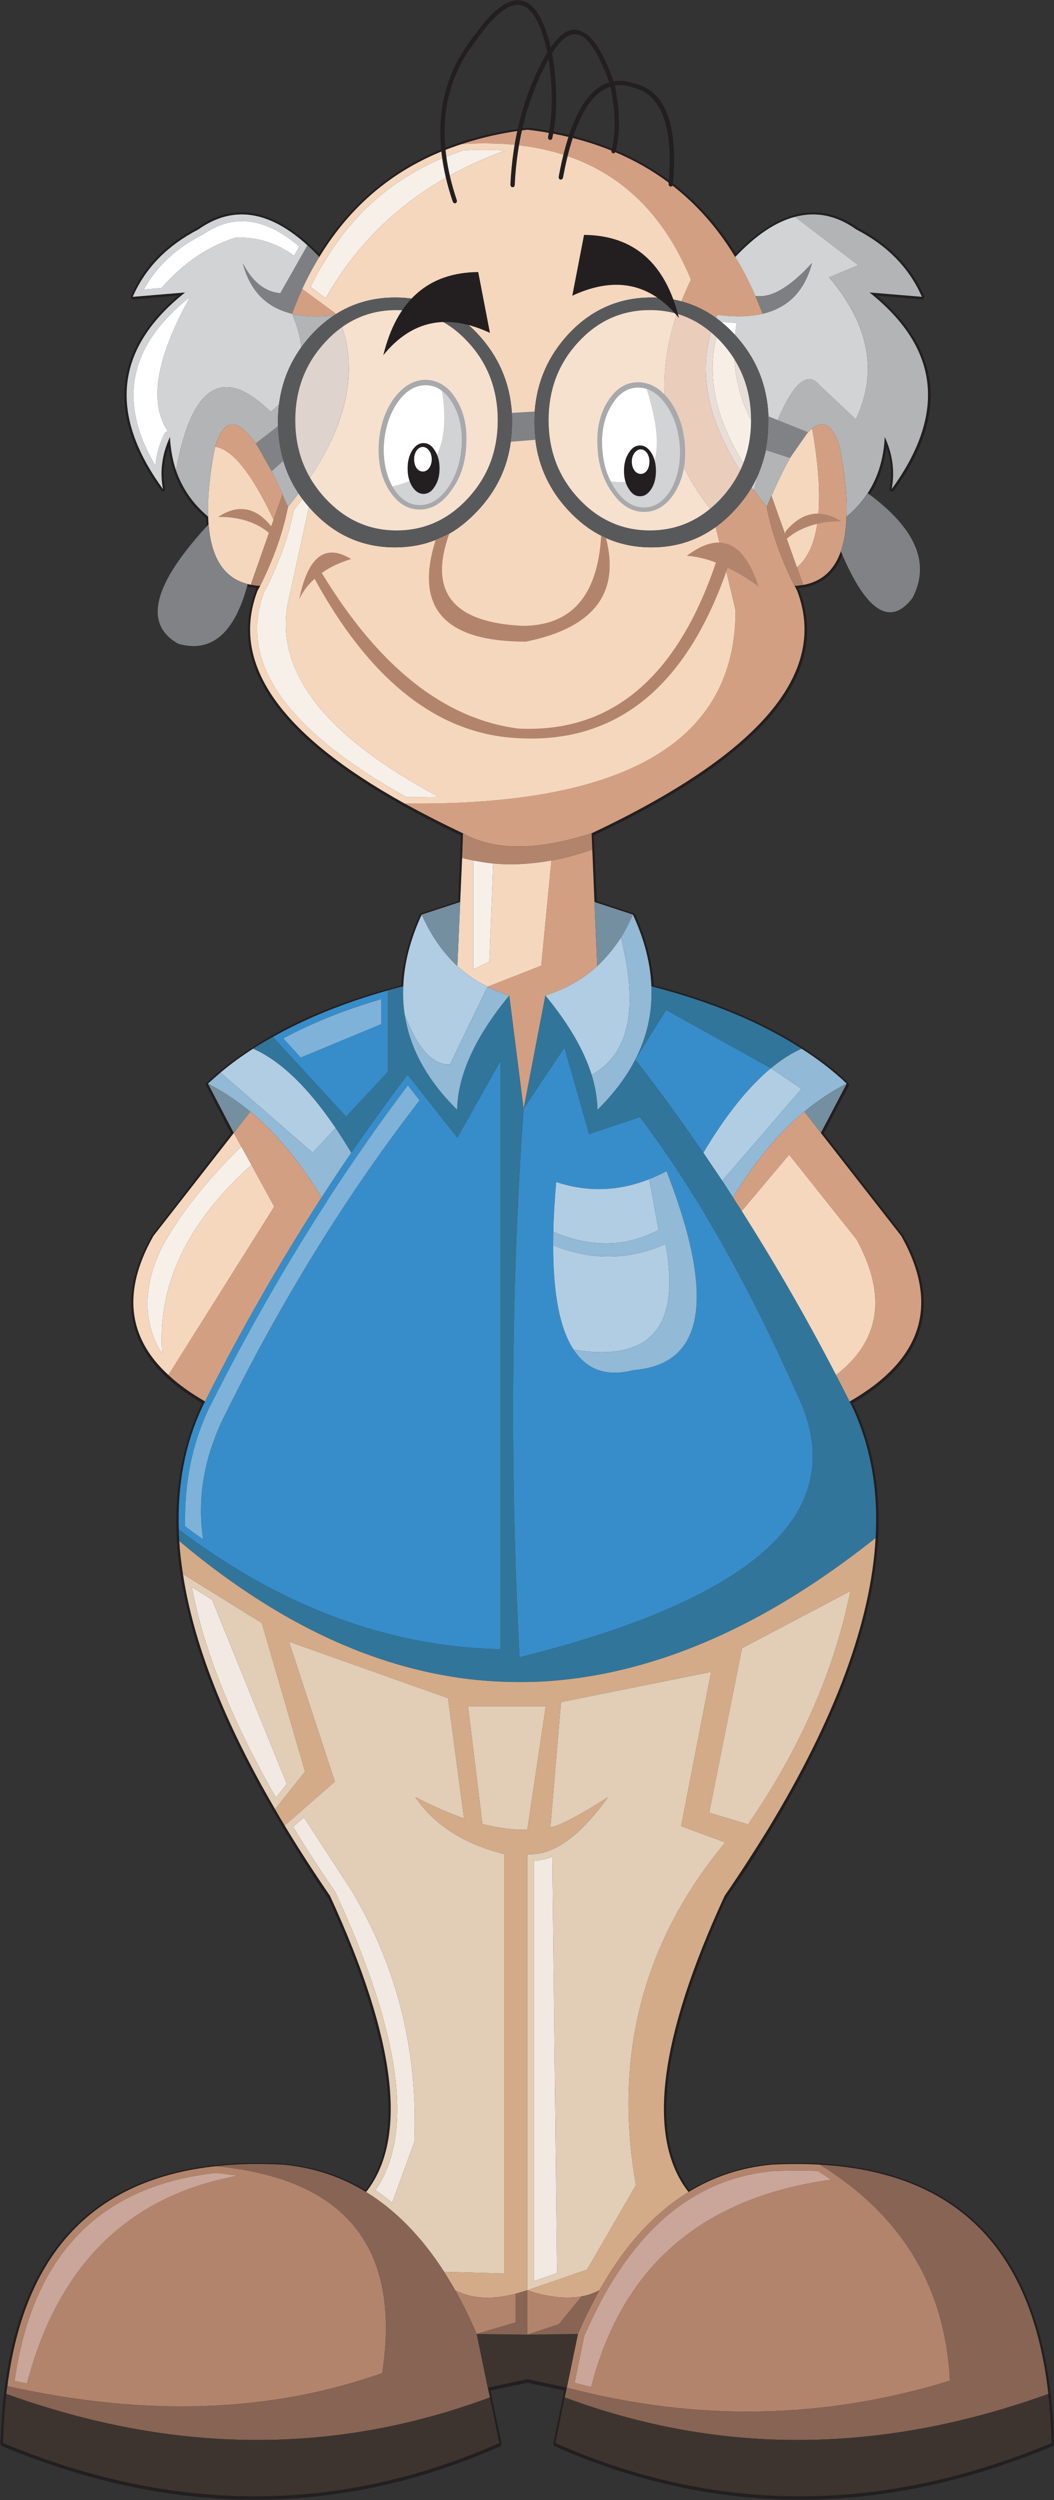 <?xml version="1.0" encoding="UTF-8" standalone="no"?>
<!DOCTYPE svg PUBLIC "-//W3C//DTD SVG 1.1//EN" "http://www.w3.org/Graphics/SVG/1.1/DTD/svg11.dtd">
<svg width="100%" height="100%" viewBox="0 0 409 970" version="1.1" xmlns="http://www.w3.org/2000/svg" xmlns:xlink="http://www.w3.org/1999/xlink" xml:space="preserve" xmlns:serif="http://www.serif.com/" style="fill-rule:evenodd;clip-rule:evenodd;stroke-linejoin:round;stroke-miterlimit:1.414;">
    <rect x="0" y="0" width="409" height="970" fill="#333333" stroke="none"/>
    <g transform="matrix(1,0,0,1,-2028.79,-1162.73)">
        <g transform="matrix(4.167,0,0,4.167,0,0)">
            <path d="M538.524,506.804L538.407,506.723L538.407,506.561L539.415,501.62L535.977,500.9L532.539,501.62L533.583,506.561L533.547,506.723L533.466,506.804C518.445,513.446 502.983,513.446 487.071,506.804L486.99,506.768L486.909,506.606C486.99,505.022 487.071,503.483 487.233,502.034C488.934,486.851 497.601,479.642 513.224,480.497C516.024,480.74 518.607,481.586 520.919,482.963C524.637,477.986 523.466,468.914 517.437,455.756C515.853,453.533 514.476,451.31 513.224,449.204C508.167,440.861 505.089,433.418 503.874,426.776C503.595,425.363 503.433,423.986 503.352,422.609C503.064,417.992 503.793,413.78 505.53,410.018L505.611,409.856L505.692,409.694C498.933,405.725 497.358,400.505 501.003,394.07L508.365,384.557L506.061,380.102L506.016,379.976L506.106,379.859C507.357,378.644 508.77,377.591 510.354,376.583C514.034,374.153 518.688,372.209 524.232,370.787C524.358,368.681 524.925,366.458 525.978,364.154L526.014,364.109L526.095,364.073L529.542,362.939L529.785,356.828C514.034,349.331 507.681,341.762 510.678,333.995L510.678,333.95L510.759,333.788C507.762,333.545 506.178,331.358 506.061,327.272C504.036,325.571 502.866,323.348 502.578,320.63C502.092,321.926 501.975,323.267 502.254,324.563L502.218,324.725L502.092,324.806L502.011,324.806L501.894,324.725C496.827,317.804 497.358,311.729 503.469,306.545L499.257,306.914L499.14,306.869L499.059,306.752L499.059,306.626C500.229,303.872 502.299,301.766 505.251,300.227C508.77,297.725 512.577,298.535 516.581,302.657C520.794,295.898 527.229,291.974 535.977,290.921L536.013,290.921C544.716,291.974 551.196,295.898 555.408,302.657C559.377,298.535 563.184,297.725 566.739,300.227C569.655,301.766 571.725,303.872 572.94,306.626L572.94,306.752L572.85,306.869L572.733,306.914L568.485,306.545C574.632,311.729 575.163,317.804 570.105,324.725L569.979,324.806L569.862,324.806L569.736,324.725L569.7,324.563C569.979,323.267 569.898,321.926 569.412,320.63C569.088,323.348 567.954,325.571 565.929,327.272C565.767,331.358 564.192,333.545 561.195,333.788L561.276,333.95L561.312,333.995C564.309,341.762 557.955,349.331 542.169,356.828L542.457,362.939L545.895,364.073L545.976,364.109L546.012,364.154C547.029,366.458 547.632,368.681 547.758,370.787C553.266,372.209 557.919,374.153 561.645,376.583C563.22,377.591 564.633,378.644 565.848,379.859L565.929,379.976L565.929,380.102L563.58,384.557L570.996,394.07C574.632,400.505 573.057,405.725 566.253,409.694L566.379,409.856L566.46,410.018C568.161,413.699 568.89,417.785 568.647,422.366C568.359,427.019 567.063,432.122 564.714,437.702C563.139,441.428 561.078,445.442 558.522,449.645C557.307,451.634 555.975,453.695 554.517,455.756C548.487,468.914 547.308,477.986 551.079,482.963C553.383,481.586 555.93,480.74 558.729,480.497C574.353,479.642 583.02,486.851 584.712,502.034C584.874,503.483 585,505.022 585.036,506.606L585,506.768L584.874,506.804C576.922,510.125 569.079,511.785 561.351,511.785C553.624,511.785 546.012,510.125 538.524,506.804ZM529.983,356.621C532.881,358.259 536.868,358.259 541.962,356.621C557.667,349.223 564.039,341.672 561.087,334.004C561.024,333.887 560.961,333.761 560.898,333.644L560.862,333.581C559.584,331.052 558.738,328.604 558.27,326.237C557.847,325.706 557.442,325.184 557.055,324.68C557.21,324.147 557.362,323.635 557.514,323.144C557.776,322.53 557.982,321.89 558.131,321.225C560.129,315.304 561.814,313.198 563.193,314.906L566.568,318.065C568.647,313.673 567.819,309.263 564.075,304.853L566.793,303.719L560.907,299.228L560.898,299.228C559.098,299.687 557.244,300.947 555.336,302.963C551.187,296.105 544.734,292.145 535.977,291.11C533.79,291.371 531.747,291.821 529.866,292.451C530.08,292.437 530.293,292.426 530.504,292.416C530.293,292.426 530.08,292.437 529.866,292.451C524.142,294.305 519.732,297.806 516.609,302.963C516.024,303.899 515.502,304.889 515.016,305.942L518.171,308.269C518.112,308.306 518.054,308.343 517.997,308.381C516.494,308.565 515.19,308.517 514.062,308.246C511.677,307.679 510.138,306.104 509.472,303.53C510.381,305.276 511.533,306.203 512.973,306.329L515.502,301.874C511.92,298.616 508.545,298.13 505.341,300.398C502.452,301.892 500.409,303.98 499.23,306.671L504.108,306.266C497.619,311.423 496.926,317.534 502.047,324.572C501.741,322.961 501.948,321.341 502.695,319.721C502.758,320.837 502.938,321.881 503.262,322.835C503.847,324.518 504.837,325.949 506.259,327.146C506.196,325.346 506.394,323.177 506.898,320.63C508.077,316.805 510.156,318.281 513.171,325.058C513.333,325.445 513.495,325.832 513.684,326.237C513.216,328.604 512.361,331.052 511.092,333.581L511.074,333.644C511.011,333.761 510.93,333.887 510.867,334.004C508.275,340.718 512.828,347.333 524.547,353.849C526.203,354.758 528.021,355.694 529.983,356.621ZM525.736,353.856C525.814,353.856 525.89,353.856 525.967,353.855C525.89,353.856 525.814,353.856 525.736,353.856ZM504.495,306.752L504.576,306.671C501.417,312.314 500.715,316.463 502.47,319.154L502.434,319.19C502.29,319.253 502.209,319.334 502.146,319.478C501.678,320.45 501.417,321.422 501.336,322.394C497.817,316.445 498.87,311.225 504.495,306.752ZM509.292,315.367C510.022,315.67 510.809,316.207 511.651,316.979C510.809,316.207 510.022,315.67 509.292,315.367ZM507.951,315.074C507.78,315.074 507.614,315.089 507.451,315.121C507.614,315.089 507.78,315.074 507.951,315.074ZM555.666,308.491C556.474,308.491 557.215,308.409 557.892,308.246C557.667,307.679 557.442,307.139 557.217,306.59C558.675,306.815 560.439,305.78 562.482,303.53C561.816,306.104 560.277,307.679 557.892,308.246C557.215,308.409 556.474,308.491 555.666,308.491ZM515.781,305.762C516.213,304.889 516.654,304.079 517.14,303.287C520.155,298.292 524.448,294.872 529.965,293.054C531.342,292.955 532.656,292.955 533.916,293.054C526.41,295.763 520.82,300.353 517.203,306.815L515.781,305.762ZM505.629,300.947L505.71,300.902C508.563,298.904 511.56,299.264 514.728,302L514.242,302.846C512.649,301.649 510.849,301.082 508.824,301.145C506.259,301.955 503.946,303.512 501.903,305.843L500.265,305.978C501.417,303.854 503.217,302.18 505.629,300.947ZM532.429,292.384C541.534,292.514 547.783,296.747 551.214,305.069C547.783,296.747 541.533,292.514 532.429,292.384ZM531.994,292.381C531.992,292.381 531.991,292.381 531.989,292.381C531.991,292.381 531.992,292.381 531.994,292.381Z" style="fill:rgb(35,31,32);fill-rule:nonzero;"/>
        </g>
        <g transform="matrix(4.167,0,0,4.167,0,0)">
            <path d="M516.612,302.967C516.229,302.563 515.865,302.199 515.5,301.875L512.972,306.326C511.535,306.204 510.383,305.274 509.472,303.534C510.14,306.103 511.678,307.681 514.064,308.248C514.367,307.459 514.672,306.69 515.016,305.941C515.5,304.889 516.026,303.898 516.612,302.967Z" style="fill:rgb(125,127,130);fill-rule:nonzero;"/>
        </g>
        <g transform="matrix(4.167,0,0,4.167,0,0)">
            <path d="M504.108,306.266L499.23,306.671C500.409,303.98 502.452,301.892 505.341,300.398C508.545,298.13 511.92,298.616 515.502,301.874L512.973,306.329C511.533,306.203 510.381,305.276 509.472,303.53C510.138,306.104 511.677,307.679 514.062,308.246C514.55,309.349 514.838,310.39 514.925,311.369C513.789,312.952 513.096,314.725 512.849,316.696C512.609,316.928 512.347,317.153 512.064,317.372C512.016,317.324 511.967,317.277 511.919,317.231C511.829,317.144 511.74,317.061 511.651,316.979C510.809,316.207 510.022,315.67 509.292,315.367C509.234,315.342 509.176,315.319 509.118,315.298C508.752,315.163 508.4,315.089 508.063,315.076C508.025,315.074 507.988,315.074 507.951,315.074C507.78,315.074 507.614,315.089 507.451,315.121C505.528,315.493 504.132,318.064 503.262,322.835C502.938,321.881 502.758,320.837 502.695,319.721C501.948,321.341 501.741,322.961 502.047,324.572C496.926,317.534 497.619,311.423 504.108,306.266ZM504.495,306.752C498.87,311.225 497.817,316.445 501.336,322.394C501.417,321.422 501.678,320.45 502.146,319.478C502.209,319.334 502.29,319.253 502.434,319.19L502.47,319.154C500.715,316.463 501.417,312.314 504.576,306.671L504.495,306.752ZM505.71,300.902L505.629,300.947C503.217,302.18 501.417,303.854 500.265,305.978L501.903,305.843C503.946,303.512 506.259,301.955 508.824,301.145C510.849,301.082 512.649,301.649 514.242,302.846L514.728,302C512.9,300.421 511.129,299.634 509.41,299.634C508.149,299.634 506.917,300.057 505.71,300.902Z" style="fill:rgb(209,211,212);fill-rule:nonzero;"/>
        </g>
        <g transform="matrix(4.167,0,0,4.167,0,0)">
            <path d="M505.709,300.904L505.627,300.944C503.22,302.178 501.42,303.858 500.266,305.982L501.905,305.841C503.948,303.513 506.256,301.956 508.824,301.146C510.848,301.086 512.648,301.652 514.245,302.846L514.732,301.996C511.556,299.264 508.562,298.901 505.709,300.904Z" style="fill:white;fill-rule:nonzero;"/>
        </g>
        <g transform="matrix(4.167,0,0,4.167,0,0)">
            <path d="M504.576,306.67L504.494,306.751C498.869,311.222 497.818,316.442 501.338,322.39C501.42,321.419 501.682,320.448 502.148,319.477C502.209,319.335 502.289,319.255 502.431,319.194L502.471,319.153C500.711,316.462 501.42,312.315 504.576,306.67Z" style="fill:white;fill-rule:nonzero;"/>
        </g>
        <g transform="matrix(4.167,0,0,4.167,0,0)">
            <path d="M529.983,356.621C528.021,355.694 526.203,354.758 524.547,353.849C524.946,353.854 525.344,353.856 525.736,353.856C525.814,353.856 525.89,353.856 525.967,353.855C545.594,353.809 555.381,347.804 555.363,335.849L553.518,328.108C554.12,327.674 554.693,327.164 555.237,326.579C555.875,325.9 556.419,325.182 556.867,324.423C556.929,324.508 556.991,324.594 557.055,324.68C557.442,325.184 557.847,325.706 558.27,326.237C558.738,328.604 559.584,331.052 560.862,333.581L560.898,333.644C560.961,333.761 561.024,333.887 561.087,334.004C564.039,341.672 557.667,349.223 541.962,356.621C539.415,357.44 537.145,357.849 535.149,357.849C533.153,357.849 531.432,357.44 529.983,356.621ZM550.328,307.091C550.591,306.423 550.886,305.749 551.214,305.069C547.783,296.747 541.534,292.514 532.429,292.384C532.285,292.382 532.139,292.381 531.994,292.381C531.992,292.381 531.991,292.381 531.989,292.381C531.502,292.381 531.008,292.393 530.504,292.416C530.293,292.426 530.08,292.437 529.866,292.451C531.747,291.821 533.79,291.371 535.977,291.11C544.734,292.145 551.187,296.105 555.336,302.963C556.029,304.079 556.65,305.294 557.217,306.59C557.442,307.139 557.667,307.679 557.892,308.246C557.215,308.409 556.474,308.491 555.666,308.491C555.51,308.491 555.353,308.488 555.192,308.482C555.112,308.479 555.031,308.475 554.95,308.471C554.543,308.448 554.12,308.406 553.68,308.345L553.662,308.372C553.623,308.458 553.586,308.545 553.55,308.632C552.556,307.914 551.482,307.402 550.328,307.091Z" style="fill:rgb(211,159,130);fill-rule:nonzero;"/>
        </g>
        <g transform="matrix(4.167,0,0,4.167,0,0)">
            <path d="M524.547,353.849C512.828,347.333 508.275,340.718 510.867,334.004C510.93,333.887 511.011,333.761 511.074,333.644L511.092,333.581C512.361,331.052 513.216,328.604 513.684,326.237C514.029,325.816 514.357,325.397 514.671,324.982C514.789,325.159 514.912,325.334 515.041,325.506C514.784,325.837 514.518,326.168 514.242,326.498C513.783,328.865 512.909,331.313 511.641,333.86L511.614,333.923L511.596,333.923C511.533,334.022 511.497,334.121 511.434,334.229L511.416,334.265L511.416,334.31C511.015,335.405 510.815,336.498 510.814,337.59C510.809,342.849 515.442,348.066 524.691,353.246C525.717,353.246 526.734,353.246 527.724,353.228C518.193,348.146 513.453,342.771 513.49,337.098C513.495,336.401 513.57,335.7 513.719,334.994L515.64,326.245C515.739,326.358 515.839,326.469 515.943,326.579C518.067,328.865 520.641,329.999 523.656,329.999C525.006,329.999 526.266,329.774 527.436,329.306C527.859,329.126 528.291,328.946 528.714,328.721C529.668,328.181 530.532,327.452 531.36,326.579C533.088,324.734 534.114,322.61 534.438,320.162C534.519,319.577 534.564,318.992 534.564,318.362C534.564,318.065 534.564,317.777 534.537,317.471C534.357,314.645 533.286,312.197 531.36,310.127C529.236,307.859 526.671,306.734 523.656,306.734C521.627,306.734 519.797,307.244 518.171,308.269L515.016,305.942C515.502,304.889 516.024,303.899 516.609,302.963C519.732,297.806 524.142,294.305 529.866,292.451C540.369,291.776 547.47,295.988 551.214,305.069C550.886,305.749 550.591,306.423 550.328,307.091C549.443,306.853 548.512,306.734 547.533,306.734C544.518,306.734 541.944,307.859 539.82,310.127C537.921,312.17 536.868,314.582 536.661,317.354C536.643,317.696 536.625,318.02 536.625,318.362C536.625,318.911 536.661,319.46 536.724,319.982C537.03,322.511 538.065,324.698 539.82,326.579C540.747,327.569 541.764,328.361 542.853,328.91C542.997,328.982 543.159,329.063 543.303,329.126C544.599,329.711 546.012,329.999 547.533,329.999C549.776,329.999 551.77,329.371 553.518,328.108L555.363,335.849C555.381,347.851 545.518,353.857 525.736,353.856C525.344,353.856 524.946,353.854 524.547,353.849ZM529.965,293.054C524.448,294.872 520.155,298.292 517.14,303.287C516.654,304.079 516.213,304.889 515.781,305.762L517.203,306.815C520.82,300.353 526.41,295.763 533.916,293.054C533.286,293.004 532.642,292.98 531.984,292.98C531.326,292.98 530.654,293.004 529.965,293.054ZM517.14,325.409C518.985,327.407 521.19,328.424 523.8,328.424C521.19,328.424 518.976,327.407 517.14,325.409ZM530.469,310.901C528.633,308.894 526.41,307.904 523.8,307.904C521.9,307.904 520.214,308.429 518.726,309.49C518.724,309.489 518.724,309.488 518.724,309.487C520.211,308.429 521.901,307.904 523.8,307.904C526.41,307.904 528.633,308.894 530.469,310.901C532.314,312.899 533.223,315.329 533.223,318.164C533.223,315.329 532.314,312.899 530.469,310.901Z" style="fill:rgb(245,215,190);fill-rule:nonzero;"/>
        </g>
        <g transform="matrix(4.167,0,0,4.167,0,0)">
            <path d="M533.913,293.053C532.658,292.952 531.344,292.952 529.968,293.053C524.444,294.874 520.154,298.294 517.141,303.291C516.654,304.08 516.209,304.889 515.784,305.76L517.201,306.811C520.822,300.357 526.406,295.764 533.913,293.053Z" style="fill:rgb(247,240,232);fill-rule:nonzero;"/>
        </g>
        <g transform="matrix(4.167,0,0,4.167,0,0)">
            <path d="M511.416,334.31L511.416,334.265L511.434,334.229C511.497,334.121 511.533,334.022 511.596,333.923L511.614,333.923L511.641,333.86C512.909,331.313 513.783,328.865 514.242,326.498C514.518,326.168 514.784,325.837 515.041,325.506C515.229,325.758 515.427,326.004 515.64,326.245L513.719,334.994C512.361,341.447 517.023,347.522 527.724,353.228C526.734,353.246 525.717,353.246 524.691,353.246C513.521,346.991 509.085,340.682 511.416,334.31Z" style="fill:rgb(247,240,232);fill-rule:nonzero;"/>
        </g>
        <g transform="matrix(4.167,0,0,4.167,0,0)">
            <path d="M566.608,300.398C564.768,299.083 562.865,298.698 560.902,299.224L566.791,303.716L564.079,304.849C567.822,309.26 568.651,313.67 566.568,318.061L563.189,314.905C561.57,312.901 559.527,316.159 557.059,324.677C557.443,325.182 557.848,325.709 558.273,326.235C558.414,325.87 558.576,325.526 558.718,325.203C560.195,321.824 561.469,319.74 562.501,318.951C563.594,318.081 564.443,318.647 565.051,320.63C565.557,323.179 565.759,325.345 565.697,327.145C567.924,325.304 569.117,322.815 569.259,319.72C570.008,321.338 570.21,322.957 569.906,324.576C575.025,317.534 574.337,311.425 567.843,306.265L572.719,306.67C571.545,303.979 569.502,301.895 566.608,300.398Z" style="fill:rgb(178,180,182);fill-rule:nonzero;"/>
        </g>
        <g transform="matrix(4.167,0,0,4.167,0,0)">
            <path d="M556.867,324.423C557.111,324.009 557.327,323.583 557.514,323.144C557.362,323.635 557.21,324.147 557.055,324.68C556.991,324.594 556.929,324.508 556.867,324.423ZM558.189,320.954C558.351,320.126 558.432,319.271 558.432,318.362C558.432,318.182 558.432,317.984 558.432,317.795C558.317,314.866 557.273,312.349 555.32,310.217C555.354,309.849 555.402,309.477 555.462,309.101C555.012,309.074 554.553,309.056 554.067,308.993C554.063,309.002 554.06,309.012 554.056,309.021C553.89,308.886 553.721,308.756 553.55,308.632C553.586,308.545 553.623,308.458 553.662,308.372L553.68,308.345C555.3,308.57 556.695,308.534 557.892,308.246C560.277,307.679 561.816,306.104 562.482,303.53C560.439,305.78 558.675,306.815 557.217,306.59C556.65,305.294 556.029,304.079 555.336,302.963C557.244,300.947 559.098,299.687 560.898,299.228L560.907,299.228L566.793,303.719L564.075,304.853C567.819,309.263 568.647,313.673 566.568,318.065L563.193,314.906C561.814,313.198 560.129,315.304 558.131,321.225C558.151,321.135 558.171,321.045 558.189,320.954Z" style="fill:rgb(209,211,212);fill-rule:nonzero;"/>
        </g>
        <g transform="matrix(4.167,0,0,4.167,0,0)">
            <path d="M555.237,310.127C554.858,309.722 554.464,309.354 554.056,309.021C554.06,309.012 554.063,309.002 554.067,308.993C554.553,309.056 555.012,309.074 555.462,309.101C555.402,309.477 555.354,309.849 555.32,310.217C555.292,310.187 555.265,310.157 555.237,310.127Z" style="fill:white;fill-rule:nonzero;"/>
        </g>
        <g transform="matrix(4.167,0,0,4.167,0,0)">
            <path d="M557.221,306.589C557.443,307.135 557.666,307.681 557.889,308.248C560.275,307.681 561.813,306.103 562.481,303.534C560.438,305.78 558.678,306.811 557.221,306.589Z" style="fill:rgb(125,127,130);fill-rule:nonzero;"/>
        </g>
        <g transform="matrix(4.167,0,0,4.167,0,0)">
            <path d="M565.051,320.63C564.443,318.647 563.594,318.081 562.501,318.951C563.695,325.729 563.229,330.039 561.085,331.86L561.672,333.498C564.241,333.033 565.576,330.929 565.697,327.145C565.759,325.345 565.557,323.179 565.051,320.63Z" style="fill:rgb(211,159,130);fill-rule:nonzero;"/>
        </g>
        <g transform="matrix(4.167,0,0,4.167,0,0)">
            <path d="M558.718,325.203C558.576,325.526 558.414,325.87 558.273,326.235C558.738,328.602 559.588,331.05 560.862,333.579L561.045,333.579C561.268,333.558 561.469,333.518 561.672,333.498L561.085,331.86L558.718,325.203Z" style="fill:rgb(179,132,108);fill-rule:nonzero;"/>
        </g>
        <g transform="matrix(4.167,0,0,4.167,0,0)">
            <path d="M558.718,325.203L561.085,331.86C563.229,330.039 563.695,325.729 562.501,318.951C561.469,319.74 560.195,321.824 558.718,325.203Z" style="fill:rgb(245,215,190);fill-rule:nonzero;"/>
        </g>
        <g transform="matrix(4.167,0,0,4.167,0,0)">
            <path d="M561.773,382.541C563.047,381.49 564.362,380.619 565.719,379.931C564.484,378.758 563.068,377.666 561.51,376.674C560.559,377.099 559.607,377.706 558.656,378.495L561.51,380.417L554.125,388.976C554.469,389.481 554.793,390.008 555.137,390.533C557.16,387.195 559.365,384.545 561.773,382.541Z" style="fill:rgb(146,185,213);fill-rule:nonzero;"/>
        </g>
        <g transform="matrix(4.167,0,0,4.167,0,0)">
            <path d="M565.719,379.931C564.362,380.619 563.047,381.49 561.773,382.541L563.311,384.524L565.719,379.931Z" style="fill:rgb(116,143,160);fill-rule:nonzero;"/>
        </g>
        <g transform="matrix(4.167,0,0,4.167,0,0)">
            <path d="M561.51,380.417L558.656,378.495C556.553,380.235 554.448,382.866 552.365,386.366C552.951,387.236 553.538,388.105 554.125,388.976L561.51,380.417Z" style="fill:rgb(177,205,227);fill-rule:nonzero;"/>
        </g>
        <g transform="matrix(4.167,0,0,4.167,0,0)">
            <path d="M558.656,378.495C559.607,377.706 560.559,377.099 561.51,376.674C557.767,374.246 553.094,372.304 547.529,370.867C547.631,373.255 547.145,375.521 546.031,377.686L548.905,373.073L558.656,378.495Z" style="fill:rgb(49,117,154);fill-rule:nonzero;"/>
        </g>
        <g transform="matrix(4.167,0,0,4.167,0,0)">
            <path d="M515.016,305.941C514.672,306.69 514.367,307.459 514.064,308.248C515.258,308.531 516.654,308.572 518.273,308.349L515.016,305.941Z" style="fill:rgb(211,159,130);fill-rule:nonzero;"/>
        </g>
        <g transform="matrix(4.167,0,0,4.167,0,0)">
            <path d="M503.262,322.835C504.72,314.843 507.654,313.025 512.064,317.372C512.347,317.153 512.609,316.928 512.849,316.696C512.781,317.236 512.748,317.792 512.748,318.362C512.748,318.488 512.748,318.605 512.748,318.713C512.766,319.838 512.955,320.918 513.252,321.944C513.575,323.026 514.044,324.037 514.671,324.982C514.357,325.397 514.029,325.816 513.684,326.237C513.495,325.832 513.333,325.445 513.171,325.058C510.156,318.281 508.077,316.805 506.898,320.63C506.394,323.177 506.196,325.346 506.259,327.146C504.837,325.949 503.847,324.518 503.262,322.835ZM514.367,318.164C514.367,315.329 515.294,312.899 517.14,310.901C517.64,310.354 518.168,309.884 518.724,309.487C518.724,309.488 518.724,309.489 518.726,309.49C518.169,309.885 517.642,310.355 517.14,310.901C515.294,312.899 514.367,315.329 514.367,318.164ZM514.062,308.246C515.19,308.517 516.494,308.565 517.997,308.381C517.271,308.859 516.586,309.44 515.943,310.127C515.57,310.527 515.232,310.942 514.925,311.369C514.838,310.39 514.55,309.349 514.062,308.246Z" style="fill:rgb(178,180,182);fill-rule:nonzero;"/>
        </g>
        <g transform="matrix(4.167,0,0,4.167,0,0)">
            <path d="M513.174,325.061L512.344,327.428L510.221,333.478C510.443,333.518 510.666,333.558 510.929,333.579L511.091,333.579C512.365,331.05 513.215,328.602 513.68,326.235C513.498,325.83 513.336,325.446 513.174,325.061Z" style="fill:rgb(179,132,108);fill-rule:nonzero;"/>
        </g>
        <g transform="matrix(4.167,0,0,4.167,0,0)">
            <path d="M512.344,327.428L513.174,325.061C510.16,318.283 508.076,316.806 506.902,320.63C508.5,320.853 510.322,323.119 512.344,327.428Z" style="fill:rgb(211,159,130);fill-rule:nonzero;"/>
        </g>
        <g transform="matrix(4.167,0,0,4.167,0,0)">
            <path d="M510.221,333.478L512.344,327.428C510.322,323.119 508.5,320.853 506.902,320.63C506.396,323.179 506.194,325.345 506.256,327.145C506.376,330.888 507.691,332.992 510.221,333.478Z" style="fill:rgb(245,215,190);fill-rule:nonzero;"/>
        </g>
        <g transform="matrix(4.167,0,0,4.167,0,0)">
            <path d="M510.18,382.541C508.905,381.49 507.59,380.619 506.234,379.931L508.643,384.524L510.18,382.541Z" style="fill:rgb(116,143,160);fill-rule:nonzero;"/>
        </g>
        <g transform="matrix(4.167,0,0,4.167,0,0)">
            <path d="M506.234,379.931C507.59,380.619 508.905,381.49 510.18,382.541C512.588,384.545 514.793,387.195 516.815,390.533C517.727,389.137 518.637,387.741 519.588,386.366C519.103,385.556 518.617,384.788 518.13,384.059L515.986,386.366L507.408,378.9C507.004,379.244 506.619,379.588 506.234,379.931Z" style="fill:rgb(146,185,213);fill-rule:nonzero;"/>
        </g>
        <g transform="matrix(4.167,0,0,4.167,0,0)">
            <path d="M510.443,376.674C509.351,377.383 508.338,378.111 507.408,378.9L515.986,386.366L518.13,384.059C515.563,380.276 513.013,377.807 510.443,376.674Z" style="fill:rgb(177,205,227);fill-rule:nonzero;"/>
        </g>
        <g transform="matrix(4.167,0,0,4.167,0,0)">
            <path d="M519.103,383.007L512.284,375.581C511.656,375.926 511.029,376.29 510.443,376.674C513.013,377.807 515.563,380.276 518.13,384.059C518.617,384.788 519.103,385.556 519.588,386.366C521.287,383.897 523.026,381.47 524.828,379.102L529.461,384.97L533.487,377.807L533.487,432.596C523.068,432.374 513.094,428.672 503.523,421.449C503.523,421.792 503.544,422.157 503.564,422.522C506.659,425.131 509.756,427.336 512.891,429.178C518.576,432.516 524.322,434.559 530.129,435.328C531.869,435.551 533.609,435.652 535.369,435.652C536.664,435.652 537.959,435.592 539.274,435.449C544.939,434.863 550.665,433.082 556.432,430.108C560.396,428.065 564.383,425.435 568.408,422.238C568.672,417.746 567.943,413.679 566.244,410.038L566.164,409.876C566.103,409.754 566.041,409.633 565.98,409.532L565.9,409.35C565.516,408.581 565.111,407.812 564.727,407.063C561.995,401.783 559.063,396.704 555.945,391.788C555.683,391.363 555.399,390.959 555.137,390.533C554.793,390.008 554.469,389.481 554.125,388.976C553.538,388.105 552.951,387.236 552.365,386.366C550.321,383.391 548.217,380.498 546.031,377.686C545.203,379.304 544.029,380.862 542.512,382.36C542.491,381.307 542.309,380.215 541.965,379.102C541.236,376.775 539.8,374.327 537.656,371.718L535.633,382.259L539.437,376.573L541.723,384.626L546.457,383.048C551.596,389.826 556.492,398.464 561.145,408.965C566.225,419.627 557.604,427.761 535.248,433.346C534.338,415.723 534.459,398.707 535.633,382.259L534.297,371.718C531.12,375.581 529.502,379.123 529.441,382.36C527.924,380.862 526.75,379.304 525.921,377.686C525.233,376.351 524.788,374.975 524.564,373.538C524.424,372.668 524.383,371.778 524.424,370.867C523.938,370.989 523.453,371.11 522.986,371.252L522.986,378.839L519.103,383.007Z" style="fill:rgb(49,117,154);fill-rule:nonzero;"/>
        </g>
        <g transform="matrix(4.167,0,0,4.167,0,0)">
            <path d="M512.284,375.581L519.103,383.007L522.986,378.839L522.986,371.252C518.9,372.406 515.339,373.862 512.284,375.581ZM514.874,377.504L513.255,375.723C515.906,374.287 518.961,373.073 522.38,372.061L522.38,374.388L514.874,377.504Z" style="fill:rgb(55,141,201);fill-rule:nonzero;"/>
        </g>
        <g transform="matrix(4.167,0,0,4.167,0,0)">
            <path d="M513.255,375.723L514.874,377.504L522.38,374.388L522.38,372.061C518.961,373.073 515.906,374.287 513.255,375.723Z" style="fill:rgb(127,178,217);fill-rule:nonzero;"/>
        </g>
        <g transform="matrix(4.167,0,0,4.167,0,0)">
            <path d="M542.229,363.017L542.025,358.121C540.731,358.587 539.456,358.93 538.222,359.153L537.271,368.946L532.273,370.908C532.9,371.232 533.589,371.494 534.297,371.718L535.633,382.259L537.656,371.718C539.537,371.131 541.135,370.22 542.491,368.986L542.229,363.017Z" style="fill:rgb(211,159,130);fill-rule:nonzero;"/>
        </g>
        <g transform="matrix(4.167,0,0,4.167,0,0)">
            <path d="M542.025,358.121L541.965,356.624C536.867,358.262 532.881,358.262 529.987,356.624L529.906,358.91C530.25,359.011 530.595,359.093 530.938,359.153C531.546,359.274 532.173,359.376 532.8,359.436C534.54,359.597 536.341,359.496 538.222,359.153C539.456,358.93 540.731,358.587 542.025,358.121Z" style="fill:rgb(179,132,108);fill-rule:nonzero;"/>
        </g>
        <g transform="matrix(4.167,0,0,4.167,0,0)">
            <path d="M529.906,358.91L529.725,363.017L529.461,368.986C530.291,369.754 531.242,370.402 532.273,370.908L537.271,368.946L538.222,359.153C536.341,359.496 534.54,359.597 532.8,359.436L532.436,368.581L530.938,369.289L530.938,359.153C530.595,359.093 530.25,359.011 529.906,358.91Z" style="fill:rgb(245,215,190);fill-rule:nonzero;"/>
        </g>
        <g transform="matrix(4.167,0,0,4.167,0,0)">
            <path d="M532.8,359.436C532.173,359.376 531.546,359.274 530.938,359.153L530.938,369.289L532.436,368.581L532.8,359.436Z" style="fill:rgb(247,240,232);fill-rule:nonzero;"/>
        </g>
        <g transform="matrix(4.167,0,0,4.167,0,0)">
            <path d="M532.273,370.908C531.242,370.402 530.291,369.754 529.461,368.986C528.105,367.711 526.993,366.113 526.143,364.191C525.071,366.517 524.505,368.743 524.424,370.867C524.383,371.778 524.424,372.668 524.564,373.538C525.759,376.674 527.175,378.212 528.773,378.151L532.273,370.908Z" style="fill:rgb(177,205,227);fill-rule:nonzero;"/>
        </g>
        <g transform="matrix(4.167,0,0,4.167,0,0)">
            <path d="M534.297,371.718C533.589,371.494 532.9,371.232 532.273,370.908L528.773,378.151C527.175,378.212 525.759,376.674 524.564,373.538C524.788,374.975 525.233,376.351 525.921,377.686C526.75,379.304 527.924,380.862 529.441,382.36C529.502,379.123 531.12,375.581 534.297,371.718Z" style="fill:rgb(146,185,213);fill-rule:nonzero;"/>
        </g>
        <g transform="matrix(4.167,0,0,4.167,0,0)">
            <path d="M526.143,364.191C526.993,366.113 528.105,367.711 529.461,368.986L529.725,363.017L526.143,364.191Z" style="fill:rgb(116,143,160);fill-rule:nonzero;"/>
        </g>
        <g transform="matrix(4.167,0,0,4.167,0,0)">
            <path d="M544.696,366.336C545.102,365.668 545.465,364.939 545.81,364.191L542.229,363.017L542.491,368.986C543.32,368.218 544.049,367.327 544.696,366.336Z" style="fill:rgb(116,143,160);fill-rule:nonzero;"/>
        </g>
        <g transform="matrix(4.167,0,0,4.167,0,0)">
            <path d="M545.81,364.191C545.466,364.939 545.102,365.668 544.696,366.336C546.355,372.971 545.445,377.22 541.965,379.102C542.309,380.215 542.491,381.307 542.512,382.36C544.029,380.862 545.203,379.304 546.031,377.686C547.145,375.521 547.631,373.255 547.529,370.867C547.447,368.743 546.882,366.517 545.81,364.191Z" style="fill:rgb(146,185,213);fill-rule:nonzero;"/>
        </g>
        <g transform="matrix(4.167,0,0,4.167,0,0)">
            <path d="M542.491,368.986C541.135,370.22 539.537,371.131 537.656,371.718C539.8,374.327 541.236,376.775 541.965,379.102C545.445,377.22 546.355,372.971 544.696,366.336C544.049,367.327 543.32,368.218 542.491,368.986Z" style="fill:rgb(177,205,227);fill-rule:nonzero;"/>
        </g>
        <g transform="matrix(4.167,0,0,4.167,0,0)">
            <path d="M548.905,373.073L546.031,377.686C548.217,380.498 550.321,383.391 552.365,386.366C554.448,382.866 556.553,380.235 558.656,378.495L548.905,373.073Z" style="fill:rgb(55,141,201);fill-rule:nonzero;"/>
        </g>
        <g transform="matrix(4.167,0,0,4.167,0,0)">
            <path d="M539.437,376.573L535.633,382.259C534.459,398.707 534.338,415.723 535.248,433.346C557.604,427.761 566.225,419.627 561.146,408.965C556.492,398.464 551.596,389.826 546.457,383.048L541.723,384.626L539.437,376.573ZM547.327,388.834C547.873,388.611 548.398,388.368 548.945,388.086C549.755,390.17 550.382,392.071 550.848,393.791C552.992,401.905 551.333,406.173 545.891,406.598C543.401,407.245 541.54,406.618 540.285,404.696C539.011,402.774 538.384,399.537 538.384,394.985C538.384,394.58 538.384,394.155 538.404,393.73C538.424,392.293 538.525,390.756 538.667,389.097C541.561,390.048 544.434,389.967 547.327,388.834Z" style="fill:rgb(55,141,201);fill-rule:nonzero;"/>
        </g>
        <g transform="matrix(4.167,0,0,4.167,0,0)">
            <path d="M548.945,388.086C548.398,388.368 547.873,388.611 547.327,388.834L548.197,393.548C545.162,395.167 541.904,395.227 538.404,393.73C538.384,394.155 538.384,394.58 538.384,394.985C541.966,396.421 545.445,396.381 548.844,394.863C550.281,402.612 547.428,405.89 540.286,404.696C541.54,406.618 543.401,407.245 545.891,406.598C551.333,406.173 552.992,401.905 550.848,393.791C550.382,392.071 549.755,390.17 548.945,388.086Z" style="fill:rgb(146,185,213);fill-rule:nonzero;"/>
        </g>
        <g transform="matrix(4.167,0,0,4.167,0,0)">
            <path d="M548.844,394.863C545.445,396.381 541.965,396.421 538.384,394.985C538.384,399.537 539.011,402.774 540.285,404.696C547.428,405.89 550.281,402.612 548.844,394.863Z" style="fill:rgb(177,205,227);fill-rule:nonzero;"/>
        </g>
        <g transform="matrix(4.167,0,0,4.167,0,0)">
            <path d="M538.404,393.73C541.904,395.227 545.162,395.167 548.197,393.548L547.327,388.834C544.434,389.967 541.561,390.048 538.667,389.097C538.525,390.756 538.424,392.293 538.404,393.73Z" style="fill:rgb(177,205,227);fill-rule:nonzero;"/>
        </g>
        <g transform="matrix(4.167,0,0,4.167,0,0)">
            <path d="M508.643,384.524L509.33,385.779L510.281,387.499L512.406,391.383L502.553,407.063C503.483,407.933 504.616,408.743 505.951,409.512L506.053,409.35C509.351,402.795 512.952,396.522 516.815,390.533C514.793,387.195 512.588,384.545 510.18,382.541L508.643,384.524Z" style="fill:rgb(211,159,130);fill-rule:nonzero;"/>
        </g>
        <g transform="matrix(4.167,0,0,4.167,0,0)">
            <path d="M509.33,385.779L508.643,384.524L501.156,394.115C498.264,399.234 498.729,403.543 502.553,407.063L512.406,391.383L510.281,387.499C504.232,392.941 501.46,398.829 501.986,405.141C500.145,402.167 500.145,398.829 501.986,395.086C503.625,392.092 506.072,388.995 509.33,385.779Z" style="fill:rgb(245,215,190);fill-rule:nonzero;"/>
        </g>
        <g transform="matrix(4.167,0,0,4.167,0,0)">
            <path d="M510.281,387.499L509.33,385.779C506.072,388.995 503.625,392.092 501.986,395.086C500.145,398.829 500.145,402.167 501.986,405.141C501.46,398.829 504.232,392.941 510.281,387.499Z" style="fill:rgb(247,240,232);fill-rule:nonzero;"/>
        </g>
        <g transform="matrix(4.167,0,0,4.167,0,0)">
            <path d="M505.749,409.956L505.709,410.038C504.11,413.457 503.382,417.26 503.523,421.449C513.094,428.672 523.068,432.374 533.487,432.596L533.487,377.807L529.461,384.97L524.828,379.102C523.026,381.47 521.287,383.897 519.588,386.366C518.637,387.741 517.727,389.137 516.815,390.533C512.952,396.522 509.351,402.795 506.053,409.35L505.971,409.532C505.911,409.633 505.851,409.754 505.789,409.876L505.749,409.956ZM524.85,380.094L525.941,381.49C519.103,390.331 512.992,400.245 507.59,411.231C505.83,414.934 505.223,418.657 505.789,422.36C505.223,421.975 504.656,421.571 504.11,421.145C504.029,417.18 504.737,413.578 506.256,410.321L506.295,410.24L506.336,410.159L506.356,410.118C506.396,410.017 506.438,409.937 506.498,409.855L506.538,409.754L506.6,409.633C509.877,403.138 513.438,396.907 517.262,390.978L517.241,390.959L517.322,390.898L517.322,390.858C518.232,389.461 519.143,388.086 520.094,386.71C521.632,384.464 523.21,382.259 524.85,380.094Z" style="fill:rgb(55,141,201);fill-rule:nonzero;"/>
        </g>
        <g transform="matrix(4.167,0,0,4.167,0,0)">
            <path d="M525.941,381.49L524.85,380.094C523.21,382.259 521.632,384.464 520.094,386.71C519.143,388.086 518.232,389.461 517.322,390.858L517.322,390.898L517.262,390.978C513.438,396.907 509.877,403.138 506.6,409.633L506.538,409.754L506.498,409.855C506.438,409.937 506.396,410.017 506.355,410.118L506.336,410.159L506.295,410.24L506.256,410.321C504.737,413.578 504.029,417.18 504.11,421.145C504.656,421.571 505.223,421.975 505.789,422.36C505.223,418.657 505.83,414.934 507.59,411.231C512.992,400.245 519.103,390.331 525.941,381.49Z" style="fill:rgb(127,178,217);fill-rule:nonzero;"/>
        </g>
        <g transform="matrix(4.167,0,0,4.167,0,0)">
            <path d="M505.951,409.512L505.971,409.532L506.053,409.35L505.951,409.512Z" style="fill:rgb(209,211,212);fill-rule:nonzero;"/>
        </g>
        <g transform="matrix(4.167,0,0,4.167,0,0)">
            <path d="M503.908,425.596L511.252,430.149L515.279,443.988L512.486,447.488C512.77,447.993 513.073,448.5 513.377,449.006L518.051,444.918L513.781,431.889L528.592,437.149L530.088,448.358C528.652,447.852 527.135,447.184 525.537,446.355C527.316,448.965 530.088,450.744 533.852,451.676L533.852,490.725L528.228,490.563C528.571,491.11 528.915,491.696 529.26,492.283C530.776,493.072 532.658,493.194 534.884,492.606C535.228,492.506 535.592,492.405 535.977,492.283L535.977,451.676C538.344,451.838 540.853,450.057 543.502,446.355C540.853,448.055 539.053,449.006 538.121,449.188L539.112,437.514L553.094,434.701L550.301,449.066L554.408,450.584C546.74,459.83 543.969,470.471 546.093,482.491L541.54,490.361L535.977,492.283C537.898,492.93 539.598,493.112 541.034,492.85C541.621,492.748 542.188,492.545 542.693,492.283C545.021,488.135 547.792,485.1 550.989,483.137C547.063,478.141 548.177,468.934 554.348,455.561C555.783,453.477 557.1,451.433 558.334,449.43C564.625,439.092 567.984,430.028 568.408,422.238C564.383,425.434 560.396,428.065 556.432,430.108C550.665,433.082 544.939,434.863 539.274,435.449C537.959,435.592 536.664,435.652 535.369,435.652C533.609,435.652 531.869,435.551 530.129,435.328C524.322,434.559 518.576,432.516 512.891,429.178C509.756,427.336 506.659,425.131 503.564,422.522C503.625,423.512 503.746,424.545 503.908,425.596ZM530.453,437.898L537.696,437.898L535.977,449.41C534.662,449.43 533.266,449.248 531.789,448.864L530.453,437.898ZM555.967,432.495L566.063,427.174C564.545,434.641 561.368,441.883 556.533,448.905L552.911,447.812L555.967,432.495Z" style="fill:rgb(211,171,137);fill-rule:nonzero;"/>
        </g>
        <g transform="matrix(4.167,0,0,4.167,0,0)">
            <path d="M537.696,437.898L530.453,437.898L531.789,448.864C533.266,449.248 534.662,449.43 535.977,449.41L537.696,437.898Z" style="fill:rgb(226,205,182);fill-rule:nonzero;"/>
        </g>
        <g transform="matrix(4.167,0,0,4.167,0,0)">
            <path d="M566.063,427.174L555.967,432.495L552.911,447.812L556.533,448.905C561.368,441.883 564.545,434.641 566.063,427.174Z" style="fill:rgb(226,205,182);fill-rule:nonzero;"/>
        </g>
        <g transform="matrix(4.167,0,0,4.167,0,0)">
            <path d="M511.252,430.149L503.908,425.596C504.899,432.092 507.752,439.375 512.486,447.488L515.279,443.988L511.252,430.149ZM504.737,426.811L506.619,427.985L513.578,445.141L512.568,446.415C508.461,439.233 505.851,432.698 504.737,426.811Z" style="fill:rgb(226,205,182);fill-rule:nonzero;"/>
        </g>
        <g transform="matrix(4.167,0,0,4.167,0,0)">
            <path d="M506.619,427.985L504.737,426.811C505.851,432.698 508.461,439.233 512.568,446.415L513.578,445.141L506.619,427.985Z" style="fill:rgb(241,233,226);fill-rule:nonzero;"/>
        </g>
        <g transform="matrix(4.167,0,0,4.167,0,0)">
            <path d="M518.051,444.918L513.377,449.006C514.651,451.129 516.068,453.315 517.604,455.561C523.775,468.934 524.889,478.141 520.964,483.137C523.695,484.817 526.123,487.285 528.228,490.563L533.852,490.725L533.852,451.676C530.088,450.744 527.316,448.965 525.537,446.355C527.135,447.184 528.652,447.852 530.088,448.358L528.592,437.149L513.781,431.889L518.051,444.918ZM514.166,449.127L515.177,448.257L519.669,455.176C523.877,462.258 525.799,470.027 525.455,478.463L523.392,484.129C522.886,483.703 522.359,483.32 521.834,482.976C525.455,477.735 524.242,468.53 518.151,455.319L518.111,455.217C516.674,453.133 515.359,451.11 514.166,449.127Z" style="fill:rgb(226,205,182);fill-rule:nonzero;"/>
        </g>
        <g transform="matrix(4.167,0,0,4.167,0,0)">
            <path d="M515.177,448.257L514.166,449.127C515.359,451.11 516.674,453.133 518.111,455.217L518.151,455.319C524.242,468.53 525.455,477.735 521.834,482.976C522.359,483.32 522.886,483.703 523.392,484.129L525.455,478.463C525.799,470.027 523.877,462.258 519.669,455.176L515.177,448.257Z" style="fill:rgb(241,233,226);fill-rule:nonzero;"/>
        </g>
        <g transform="matrix(4.167,0,0,4.167,0,0)">
            <path d="M543.502,446.355C540.853,450.057 538.344,451.838 535.977,451.676L535.977,492.283L541.54,490.361L546.093,482.491C543.969,470.471 546.74,459.83 554.408,450.584L550.301,449.066L553.094,434.701L539.112,437.514L538.121,449.188C539.053,449.006 540.853,448.055 543.502,446.355ZM536.584,452.303C537.15,452.263 537.717,452.141 538.303,451.918L538.748,490.684L536.584,491.432L536.584,452.303Z" style="fill:rgb(226,205,182);fill-rule:nonzero;"/>
        </g>
        <g transform="matrix(4.167,0,0,4.167,0,0)">
            <path d="M538.303,451.918C537.717,452.141 537.15,452.263 536.584,452.303L536.584,491.432L538.748,490.684L538.303,451.918Z" style="fill:rgb(241,233,226);fill-rule:nonzero;"/>
        </g>
        <g transform="matrix(4.167,0,0,4.167,0,0)">
            <path d="M555.137,390.533C555.399,390.959 555.683,391.363 555.945,391.788L560.357,386.548L566.648,394.459C569.482,399.678 568.834,403.887 564.727,407.063C565.111,407.812 565.516,408.581 565.9,409.35L566.021,409.512C572.799,405.607 574.377,400.488 570.797,394.115L563.311,384.524L561.773,382.541C559.365,384.545 557.16,387.195 555.137,390.533Z" style="fill:rgb(211,159,130);fill-rule:nonzero;"/>
        </g>
        <g transform="matrix(4.167,0,0,4.167,0,0)">
            <path d="M566.648,394.459L560.357,386.548L555.945,391.788C559.063,396.704 561.995,401.783 564.727,407.063C568.834,403.887 569.482,399.678 566.648,394.459Z" style="fill:rgb(245,215,190);fill-rule:nonzero;"/>
        </g>
        <g transform="matrix(4.167,0,0,4.167,0,0)">
            <path d="M565.9,409.35L565.98,409.532L566.021,409.512L565.9,409.35Z" style="fill:rgb(209,211,212);fill-rule:nonzero;"/>
        </g>
        <g transform="matrix(4.167,0,0,4.167,0,0)">
            <path d="M563.209,480.588C563.735,480.892 564.241,481.236 564.727,481.579C571.383,486.213 574.924,492.586 575.328,500.699C563.613,504.301 551.717,504.524 539.658,501.346L539.456,502.257C553.963,507.658 568.976,507.537 584.494,501.934C582.977,488.399 575.895,481.297 563.209,480.588Z" style="fill:rgb(135,100,84);fill-rule:nonzero;"/>
        </g>
        <g transform="matrix(4.167,0,0,4.167,0,0)">
            <path d="M564.727,481.579C564.241,481.236 563.735,480.892 563.209,480.588C561.773,480.508 560.275,480.508 558.718,480.588C555.905,480.852 553.336,481.701 550.989,483.137C547.792,485.1 545.021,488.135 542.693,492.283C541.985,493.537 541.318,494.893 540.69,496.35L539.658,501.346C551.717,504.524 563.614,504.301 575.328,500.699C574.924,492.586 571.383,486.213 564.727,481.579ZM563.027,481.174C563.452,481.438 563.857,481.721 564.262,481.985C552.243,483.643 544.798,490.077 541.924,501.286C541.42,501.164 540.893,501.043 540.388,500.901L541.277,496.532C541.904,495.116 542.553,493.799 543.22,492.586C545.506,488.539 548.197,485.565 551.313,483.664C553.578,482.268 556.067,481.459 558.779,481.196C560.256,481.114 561.672,481.114 563.027,481.174Z" style="fill:rgb(179,132,108);fill-rule:nonzero;"/>
        </g>
        <g transform="matrix(4.167,0,0,4.167,0,0)">
            <path d="M564.262,481.985C563.857,481.721 563.452,481.438 563.027,481.174C561.672,481.115 560.256,481.115 558.779,481.196C556.067,481.459 553.578,482.268 551.313,483.664C548.197,485.565 545.506,488.539 543.22,492.586C542.553,493.799 541.904,495.116 541.277,496.532L540.387,500.901C540.893,501.043 541.42,501.164 541.924,501.286C544.798,490.077 552.243,483.643 564.262,481.985Z" style="fill:rgb(201,166,153);fill-rule:nonzero;"/>
        </g>
        <g transform="matrix(4.167,0,0,4.167,0,0)">
            <path d="M584.797,506.506C584.757,504.908 584.656,503.391 584.494,501.934C568.976,507.537 553.963,507.658 539.456,502.257L538.586,506.506C553.538,513.122 568.936,513.122 584.797,506.506Z" style="fill:rgb(62,52,47);fill-rule:nonzero;"/>
        </g>
        <g transform="matrix(4.167,0,0,4.167,0,0)">
            <path d="M534.884,492.606C532.658,493.194 530.776,493.072 529.26,492.283C529.968,493.537 530.635,494.893 531.262,496.35L534.884,495.277L534.884,492.606Z" style="fill:rgb(179,132,108);fill-rule:nonzero;"/>
        </g>
        <g transform="matrix(4.167,0,0,4.167,0,0)">
            <path d="M529.26,492.283C528.915,491.696 528.571,491.11 528.228,490.563C526.123,487.285 523.695,484.817 520.964,483.137C518.617,481.701 516.047,480.852 513.234,480.588C510.99,480.467 508.905,480.508 506.963,480.73C519.081,481.883 524.242,488.317 522.461,499.991C512.062,503.674 500.428,504.078 487.561,501.205C487.52,501.448 487.479,501.69 487.459,501.934C502.977,507.537 517.99,507.658 532.496,502.257L532.295,501.346L531.262,496.35C530.635,494.893 529.968,493.537 529.26,492.283Z" style="fill:rgb(135,100,84);fill-rule:nonzero;"/>
        </g>
        <g transform="matrix(4.167,0,0,4.167,0,0)">
            <path d="M531.262,496.35L532.295,501.346L535.977,500.557L539.658,501.346L540.69,496.35L535.977,496.41L531.263,496.35L531.262,496.35Z" style="fill:rgb(62,52,47);fill-rule:nonzero;"/>
        </g>
        <g transform="matrix(4.167,0,0,4.167,0,0)">
            <path d="M534.884,495.277L531.262,496.35L535.977,496.41L535.977,492.283C535.592,492.405 535.228,492.506 534.884,492.606L534.884,495.277Z" style="fill:rgb(135,100,84);fill-rule:nonzero;"/>
        </g>
        <g transform="matrix(4.167,0,0,4.167,0,0)">
            <path d="M542.693,492.283C542.188,492.545 541.621,492.748 541.034,492.85L538.91,495.439L535.977,496.41L540.69,496.35C541.318,494.893 541.985,493.537 542.693,492.283Z" style="fill:rgb(135,100,84);fill-rule:nonzero;"/>
        </g>
        <g transform="matrix(4.167,0,0,4.167,0,0)">
            <path d="M541.034,492.85C539.598,493.112 537.898,492.93 535.977,492.283L535.977,496.41L538.91,495.439L541.034,492.85Z" style="fill:rgb(179,132,108);fill-rule:nonzero;"/>
        </g>
        <g transform="matrix(4.167,0,0,4.167,0,0)">
            <path d="M506.963,480.73C495.612,481.963 489.158,488.783 487.561,501.205C500.428,504.078 512.062,503.674 522.461,499.991C524.242,488.317 519.081,481.883 506.963,480.73ZM506.963,481.358C507.672,481.417 508.359,481.519 509.026,481.619C498.83,483.482 492.274,489.936 489.381,500.962C488.997,500.881 488.611,500.8 488.228,500.719C489.907,489.005 496.139,482.551 506.963,481.358Z" style="fill:rgb(179,132,108);fill-rule:nonzero;"/>
        </g>
        <g transform="matrix(4.167,0,0,4.167,0,0)">
            <path d="M509.026,481.619C508.359,481.519 507.672,481.417 506.963,481.358C496.139,482.551 489.907,489.005 488.228,500.719C488.611,500.8 488.996,500.881 489.381,500.962C492.274,489.936 498.83,483.482 509.026,481.619Z" style="fill:rgb(201,166,153);fill-rule:nonzero;"/>
        </g>
        <g transform="matrix(4.167,0,0,4.167,0,0)">
            <path d="M487.156,506.506C503.018,513.122 518.414,513.122 533.367,506.506L532.496,502.257C517.99,507.658 502.977,507.537 487.459,501.934C487.297,503.391 487.195,504.908 487.156,506.506Z" style="fill:rgb(62,52,47);fill-rule:nonzero;"/>
        </g>
        <g transform="matrix(4.167,0,0,4.167,0,0)">
            <path d="M541.135,282.007C540.164,281.481 539.173,281.966 538.162,283.443C537.514,280.752 536.604,279.295 535.43,279.093C534.195,278.83 532.698,279.963 530.938,282.492L530.938,282.471C527.641,286.66 526.993,291.779 529.037,297.828L529.139,297.949L529.279,297.97L529.4,297.869L529.422,297.707C527.418,291.779 528.045,286.782 531.262,282.715C532.9,280.388 534.257,279.315 535.35,279.498C536.422,279.72 537.251,281.197 537.838,283.908C537.736,284.091 537.615,284.272 537.514,284.495L537.514,284.475C535.633,287.935 534.601,291.88 534.398,296.27L534.459,296.412L534.601,296.472L534.742,296.432L534.803,296.291C535.006,291.961 536.037,288.096 537.878,284.677L537.959,284.536L537.979,284.657L537.979,284.677C538.363,287.388 538.344,289.776 537.898,291.819L537.939,291.981L538.061,292.062L538.222,292.042L538.303,291.9C538.789,289.654 538.789,287.024 538.283,283.989C539.213,282.492 540.104,281.946 540.975,282.35C541.864,282.816 542.734,284.272 543.604,286.7C541.439,287.327 539.861,290.282 538.891,295.522L538.93,295.683L539.053,295.765L539.213,295.724L539.295,295.603C540.226,290.565 541.702,287.732 543.726,287.105C544.211,289.432 544.231,291.415 543.807,293.074L543.826,293.215L543.947,293.316L544.09,293.297L544.19,293.175C544.636,291.455 544.615,289.411 544.131,287.004C544.656,286.903 545.223,286.963 545.83,287.186L545.85,287.186C548.5,287.854 549.593,290.868 549.127,296.189L549.188,296.351L549.311,296.412L549.471,296.371L549.532,296.23C550.038,290.626 548.844,287.49 545.951,286.802C545.264,286.559 544.615,286.498 544.009,286.619C543.098,284.01 542.127,282.471 541.135,282.007Z" style="fill:rgb(35,31,32);fill-rule:nonzero;"/>
        </g>
        <g transform="matrix(4.167,0,0,4.167,0,0)">
            <path d="M543.303,329.126C543.159,329.063 542.997,328.982 542.853,328.91C541.764,328.361 540.747,327.569 539.82,326.579C538.065,324.698 537.03,322.511 536.724,319.982C536.661,319.46 536.625,318.911 536.625,318.362C536.625,318.02 536.643,317.696 536.661,317.354C536.868,314.582 537.921,312.17 539.82,310.127C541.944,307.859 544.518,306.734 547.533,306.734C550.548,306.734 553.113,307.859 555.237,310.127C557.244,312.278 558.315,314.825 558.432,317.795C558.432,317.984 558.432,318.182 558.432,318.362C558.432,319.271 558.351,320.126 558.189,320.954C557.766,323.078 556.776,324.941 555.237,326.579C553.113,328.865 550.548,329.999 547.533,329.999C546.012,329.999 544.599,329.711 543.303,329.126ZM537.957,318.164C537.957,320.99 538.866,323.402 540.711,325.409C542.556,327.407 544.779,328.424 547.389,328.424C549.999,328.424 552.204,327.407 554.049,325.409C555.885,323.402 556.812,320.99 556.812,318.164C556.812,315.329 555.885,312.899 554.049,310.901C552.204,308.894 549.999,307.904 547.389,307.904C544.779,307.904 542.556,308.894 540.711,310.901C538.866,312.899 537.957,315.329 537.957,318.164Z" style="fill:rgb(88,89,91);fill-rule:nonzero;"/>
        </g>
        <g transform="matrix(4.167,0,0,4.167,0,0)">
            <path d="M548.748,314.718C548.763,312.625 549.149,310.468 549.904,308.246C551.054,308.577 552.109,309.15 553.076,309.966C552.755,311.066 552.594,312.194 552.593,313.35C552.592,316.334 553.66,319.502 555.794,322.848C555.354,323.765 554.772,324.618 554.049,325.409C553.713,325.773 553.365,326.104 553.004,326.403C550.137,322.754 548.718,318.862 548.748,314.718Z" style="fill:rgb(235,205,187);fill-rule:nonzero;"/>
        </g>
        <g transform="matrix(4.167,0,0,4.167,0,0)">
            <path d="M540.711,325.409C538.866,323.402 537.957,320.99 537.957,318.164C537.957,315.329 538.866,312.899 540.711,310.901C542.556,308.894 544.779,307.904 547.389,307.904C548.273,307.904 549.111,308.018 549.904,308.246C547.655,314.866 548.688,320.911 553.004,326.403C551.387,327.743 549.524,328.424 547.389,328.424C544.779,328.424 542.556,327.407 540.711,325.409Z" style="fill:rgb(246,225,207);fill-rule:nonzero;"/>
        </g>
        <g transform="matrix(4.167,0,0,4.167,0,0)">
            <path d="M553.076,309.966C553.252,310.114 553.425,310.271 553.595,310.436C553.347,311.397 553.226,312.381 553.229,313.387C553.239,316.147 554.195,319.073 556.094,322.156C556.003,322.39 555.903,322.621 555.794,322.848C552.833,318.205 551.925,313.907 553.076,309.966ZM555.271,312.505C556.292,314.153 556.808,316.035 556.812,318.141C555.893,316.383 555.379,314.503 555.271,312.505Z" style="fill:rgb(232,222,215);fill-rule:nonzero;"/>
        </g>
        <g transform="matrix(4.167,0,0,4.167,0,0)">
            <path d="M553.595,310.436C553.749,310.584 553.9,310.739 554.049,310.901C554.515,311.408 554.922,311.943 555.271,312.505C555.379,314.503 555.893,316.383 556.812,318.141C556.812,318.149 556.812,318.156 556.812,318.164C556.812,319.601 556.572,320.932 556.094,322.156C553.503,317.949 552.668,314.038 553.595,310.436Z" style="fill:rgb(247,239,229);fill-rule:nonzero;"/>
        </g>
        <g transform="matrix(4.167,0,0,4.167,0,0)">
            <path d="M540.711,325.409C538.866,323.402 537.957,320.99 537.957,318.164C537.957,320.99 538.866,323.402 540.711,325.409C542.556,327.407 544.779,328.424 547.389,328.424C549.999,328.424 552.204,327.407 554.049,325.409C555.885,323.402 556.812,320.99 556.812,318.164C556.812,320.99 555.885,323.402 554.049,325.409C552.204,327.407 549.999,328.424 547.389,328.424C544.779,328.424 542.556,327.407 540.711,325.409Z" style="fill:rgb(185,176,172);fill-rule:nonzero;"/>
        </g>
        <g transform="matrix(4.167,0,0,4.167,0,0)">
            <path d="M536.624,318.365C536.624,318.02 536.644,317.697 536.664,317.353L534.54,317.474C534.561,317.777 534.561,318.061 534.561,318.365C534.561,318.991 534.52,319.578 534.438,320.165L536.725,319.983C536.664,319.457 536.624,318.91 536.624,318.365Z" style="fill:rgb(128,130,133);fill-rule:nonzero;"/>
        </g>
        <g transform="matrix(4.167,0,0,4.167,0,0)">
            <path d="M515.943,326.579C514.646,325.202 513.765,323.663 513.252,321.944C512.955,320.918 512.766,319.838 512.748,318.713C512.748,318.605 512.748,318.488 512.748,318.362C512.748,315.149 513.818,312.413 515.943,310.127C518.067,307.859 520.641,306.734 523.656,306.734C526.671,306.734 529.236,307.859 531.36,310.127C533.286,312.197 534.357,314.645 534.537,317.471C534.564,317.777 534.564,318.065 534.564,318.362C534.564,318.992 534.519,319.577 534.438,320.162C534.114,322.61 533.088,324.734 531.36,326.579C530.532,327.452 529.668,328.181 528.714,328.721C528.291,328.946 527.859,329.126 527.436,329.306C526.266,329.774 525.006,329.999 523.656,329.999C520.641,329.999 518.067,328.865 515.943,326.579ZM523.8,328.424C526.41,328.424 528.633,327.407 530.469,325.409C532.314,323.402 533.223,320.99 533.223,318.164C533.223,315.329 532.314,312.899 530.469,310.901C528.633,308.894 526.41,307.904 523.8,307.904C521.19,307.904 518.976,308.894 517.14,310.901C515.294,312.899 514.367,315.329 514.367,318.164C514.367,320.99 515.294,323.402 517.14,325.409C518.976,327.407 521.19,328.424 523.8,328.424Z" style="fill:rgb(88,89,91);fill-rule:nonzero;"/>
        </g>
        <g transform="matrix(4.167,0,0,4.167,0,0)">
            <path d="M523.8,328.424C521.19,328.424 518.985,327.407 517.14,325.409C516.757,324.992 516.414,324.558 516.11,324.106L516.132,324.005C516.117,324.027 516.102,324.049 516.086,324.071C515.961,323.883 515.843,323.692 515.731,323.498C518.169,319.878 519.379,316.468 519.356,313.265C519.347,311.973 519.136,310.714 518.726,309.49C520.214,308.429 521.9,307.904 523.8,307.904C526.41,307.904 528.633,308.894 530.469,310.901C532.314,312.899 533.223,315.329 533.223,318.164C533.223,320.99 532.314,323.402 530.469,325.409C528.633,327.407 526.41,328.424 523.8,328.424Z" style="fill:rgb(246,225,207);fill-rule:nonzero;"/>
        </g>
        <g transform="matrix(4.167,0,0,4.167,0,0)">
            <path d="M516.086,324.071C516.102,324.049 516.117,324.027 516.132,324.005L516.11,324.106C516.102,324.094 516.094,324.083 516.086,324.071Z" style="fill:rgb(245,233,221);fill-rule:nonzero;"/>
        </g>
        <g transform="matrix(4.167,0,0,4.167,0,0)">
            <path d="M514.367,318.164C514.367,315.329 515.294,312.899 517.14,310.901C517.642,310.355 518.169,309.885 518.726,309.49C520.154,313.75 519.154,318.417 515.731,323.498C514.823,321.921 514.367,320.144 514.367,318.164Z" style="fill:rgb(222,211,205);fill-rule:nonzero;"/>
        </g>
        <g transform="matrix(4.167,0,0,4.167,0,0)">
            <path d="M523.8,328.424C526.41,328.424 528.633,327.407 530.469,325.409C532.314,323.402 533.223,320.99 533.223,318.164C533.223,320.99 532.314,323.402 530.469,325.409C528.633,327.407 526.41,328.424 523.8,328.424ZM517.14,325.409C515.294,323.402 514.367,320.99 514.367,318.164C514.367,320.99 515.294,323.402 517.14,325.409Z" style="fill:rgb(185,176,172);fill-rule:nonzero;"/>
        </g>
        <g transform="matrix(4.167,0,0,4.167,0,0)">
            <path d="M535.531,337.303C529.037,336.999 526.75,334.146 528.713,328.723C528.288,328.946 527.863,329.128 527.438,329.31C525.436,335.623 528.228,338.779 535.835,338.779C542.147,337.504 544.636,334.287 543.301,329.128C543.158,329.067 542.998,328.986 542.855,328.906C542.531,334.51 540.084,337.303 535.531,337.303Z" style="fill:rgb(179,132,108);fill-rule:nonzero;"/>
        </g>
        <g transform="matrix(4.167,0,0,4.167,0,0)">
            <path d="M512.163,322.916L513.255,321.946C512.952,320.914 512.77,319.842 512.75,318.709L510.686,320.306L512.163,322.916Z" style="fill:rgb(128,130,133);fill-rule:nonzero;"/>
        </g>
        <g transform="matrix(4.167,0,0,4.167,0,0)">
            <path d="M558.435,318.365C558.435,319.275 558.354,320.125 558.191,320.954L560.438,321.682L562.117,319.275L558.434,317.798C558.434,317.98 558.434,318.182 558.434,318.365L558.435,318.365Z" style="fill:rgb(128,130,133);fill-rule:nonzero;"/>
        </g>
        <g transform="matrix(4.167,0,0,4.167,0,0)">
            <path d="M503.483,338.981C506.578,339.851 508.723,337.99 509.938,333.417C507.752,332.871 506.538,331.01 506.295,327.853C501.116,333.438 500.186,337.14 503.483,338.981Z" style="fill:rgb(128,130,133);fill-rule:nonzero;"/>
        </g>
        <g transform="matrix(4.167,0,0,4.167,0,0)">
            <path d="M512.507,329.209L512.123,328.035C510.686,326.235 509.026,325.952 507.186,327.165C509.472,327.145 511.232,327.833 512.507,329.209Z" style="fill:rgb(179,132,108);fill-rule:nonzero;"/>
        </g>
        <g transform="matrix(4.167,0,0,4.167,0,0)">
            <path d="M514.732,334.834C515.076,334.105 515.541,333.478 516.169,332.931C521.086,341.935 526.993,346.831 533.852,347.66C543.705,348.753 550.645,343.493 554.631,331.9C555.562,332.345 556.533,332.931 557.523,333.66C556.128,329.411 553.902,328.46 550.827,330.787C551.697,330.847 552.588,331.05 553.538,331.414C549.916,342.137 543.787,347.297 535.146,346.871C528.248,345.982 522.158,341.146 516.836,332.385C517.586,331.839 518.495,331.414 519.568,331.09C517.159,329.594 515.541,330.847 514.732,334.834Z" style="fill:rgb(179,132,108);fill-rule:nonzero;"/>
        </g>
        <g transform="matrix(4.167,0,0,4.167,0,0)">
            <path d="M565.697,327.145C565.657,328.4 565.476,329.471 565.172,330.362C567.519,335.967 569.744,337.423 571.828,334.733C573.548,331.495 572.152,328.238 567.681,324.96C567.135,325.769 566.486,326.498 565.697,327.145Z" style="fill:rgb(128,130,133);fill-rule:nonzero;"/>
        </g>
        <g transform="matrix(4.167,0,0,4.167,0,0)">
            <path d="M560.053,328.48L559.648,329.654C560.984,328.258 562.846,327.57 565.213,327.57C563.29,326.376 561.57,326.68 560.053,328.48Z" style="fill:rgb(179,132,108);fill-rule:nonzero;"/>
        </g>
        <g transform="matrix(4.167,0,0,4.167,0,0)">
            <path d="M532.496,310.029L531.404,304.363C526.771,304.404 523.815,306.993 522.563,312.112C525.193,308.855 528.51,308.167 532.496,310.029Z" style="fill:rgb(35,31,32);fill-rule:nonzero;"/>
        </g>
        <g transform="matrix(4.167,0,0,4.167,0,0)">
            <path d="M540.164,306.569L541.258,300.904C545.891,300.944 548.844,303.534 550.1,308.652C547.469,305.395 544.15,304.707 540.164,306.569Z" style="fill:rgb(35,31,32);fill-rule:nonzero;"/>
        </g>
        <g transform="matrix(4.167,0,0,4.167,0,0)">
            <path d="M523.109,324.697L523.169,324.778C523.918,325.91 524.85,326.477 525.941,326.477C527.074,326.477 528.065,325.891 528.895,324.697C529.766,323.524 530.23,322.108 530.291,320.428C530.393,318.749 530.068,317.332 529.32,316.159C529.017,315.653 528.652,315.268 528.268,314.986C527.742,314.601 527.155,314.399 526.508,314.399C525.395,314.399 524.404,314.986 523.533,316.159C522.703,317.332 522.237,318.749 522.137,320.428C522.057,322.108 522.38,323.524 523.109,324.697ZM523.412,324.313C522.826,323.241 522.563,321.965 522.623,320.489C522.724,318.951 523.129,317.636 523.877,316.543C524.626,315.451 525.516,314.905 526.508,314.905C527.074,314.905 527.58,315.087 528.025,315.43C528.369,315.694 528.693,316.078 528.977,316.543C529.644,317.636 529.928,318.951 529.846,320.489C529.766,322.007 529.34,323.321 528.592,324.414C527.844,325.507 526.953,326.053 525.961,326.053C524.97,326.053 524.141,325.507 523.473,324.414L523.412,324.313Z" style="fill:rgb(167,169,172);fill-rule:nonzero;"/>
        </g>
        <g transform="matrix(4.167,0,0,4.167,0,0)">
            <path d="M522.623,320.489C522.563,321.965 522.826,323.241 523.412,324.313C527.316,323.524 528.854,320.57 528.025,315.43C527.58,315.087 527.074,314.905 526.508,314.905C525.516,314.905 524.626,315.451 523.877,316.543C523.129,317.636 522.724,318.951 522.623,320.489Z" style="fill:white;fill-rule:nonzero;"/>
        </g>
        <g transform="matrix(4.167,0,0,4.167,0,0)">
            <path d="M523.412,324.313L523.473,324.414C524.141,325.507 524.97,326.053 525.961,326.053C526.953,326.053 527.844,325.507 528.592,324.414C529.34,323.321 529.766,322.007 529.846,320.489C529.928,318.951 529.644,317.636 528.977,316.543C528.693,316.078 528.369,315.694 528.025,315.43C528.854,320.57 527.316,323.524 523.412,324.313Z" style="fill:rgb(209,211,212);fill-rule:nonzero;"/>
        </g>
        <g transform="matrix(4.167,0,0,4.167,0,0)">
            <path d="M527.803,322.654C527.803,321.986 527.66,321.439 527.357,320.974C527.074,320.509 526.73,320.287 526.305,320.287C525.9,320.287 525.557,320.509 525.253,320.974C524.97,321.439 524.828,321.986 524.828,322.654C524.828,323.321 524.97,323.867 525.253,324.332C525.557,324.798 525.9,325.021 526.305,325.021C526.73,325.021 527.074,324.798 527.357,324.332C527.66,323.867 527.803,323.321 527.803,322.654Z" style="fill:rgb(35,31,32);fill-rule:nonzero;"/>
        </g>
        <g transform="matrix(4.167,0,0,4.167,0,0)">
            <path d="M527.074,321.804C527.074,321.48 526.993,321.218 526.831,320.994C526.67,320.772 526.467,320.65 526.244,320.65C526.022,320.65 525.82,320.772 525.658,320.994C525.516,321.218 525.436,321.48 525.436,321.804C525.436,322.108 525.516,322.39 525.658,322.613C525.82,322.836 526.022,322.937 526.244,322.937C526.467,322.937 526.67,322.836 526.831,322.613C526.993,322.39 527.074,322.108 527.074,321.804Z" style="fill:white;fill-rule:nonzero;"/>
        </g>
        <g transform="matrix(4.167,0,0,4.167,0,0)">
            <path d="M547.266,314.783C546.943,314.682 546.619,314.621 546.295,314.621C545.162,314.621 544.23,315.208 543.482,316.382C542.734,317.555 542.41,318.971 542.512,320.65C542.572,322.067 542.916,323.301 543.543,324.374C543.645,324.555 543.766,324.737 543.907,324.92C544.736,326.113 545.729,326.699 546.861,326.699C547.975,326.699 548.925,326.113 549.694,324.92C550.422,323.746 550.746,322.33 550.665,320.65C550.564,318.971 550.1,317.555 549.27,316.382C548.662,315.553 547.994,315.026 547.266,314.783ZM546.295,315.127C546.558,315.127 546.82,315.167 547.084,315.249C547.752,315.471 548.379,315.977 548.925,316.766C549.674,317.859 550.078,319.174 550.18,320.711C550.24,322.228 549.957,323.543 549.33,324.636C548.662,325.729 547.833,326.275 546.842,326.275C545.85,326.275 544.96,325.729 544.211,324.636C544.029,324.374 543.888,324.11 543.746,323.847C543.28,322.937 543.018,321.885 542.956,320.711C542.875,319.174 543.158,317.859 543.826,316.766C544.475,315.673 545.304,315.127 546.295,315.127Z" style="fill:rgb(167,169,172);fill-rule:nonzero;"/>
        </g>
        <g transform="matrix(4.167,0,0,4.167,0,0)">
            <path d="M547.084,315.249C546.82,315.167 546.558,315.127 546.295,315.127C545.304,315.127 544.475,315.673 543.826,316.766C543.158,317.859 542.875,319.174 542.956,320.711C543.018,321.885 543.28,322.937 543.746,323.847C547.954,324.434 549.066,321.561 547.084,315.249Z" style="fill:white;fill-rule:nonzero;"/>
        </g>
        <g transform="matrix(4.167,0,0,4.167,0,0)">
            <path d="M549.33,324.636C549.957,323.543 550.24,322.228 550.18,320.711C550.078,319.174 549.674,317.859 548.925,316.766C548.379,315.977 547.752,315.471 547.084,315.249C549.066,321.561 547.954,324.434 543.746,323.847C543.888,324.11 544.029,324.374 544.211,324.636C544.96,325.729 545.85,326.275 546.842,326.275C547.833,326.275 548.662,325.729 549.33,324.636Z" style="fill:rgb(209,211,212);fill-rule:nonzero;"/>
        </g>
        <g transform="matrix(4.167,0,0,4.167,0,0)">
            <path d="M544.979,322.876C544.979,322.209 545.121,321.662 545.425,321.197C545.709,320.732 546.053,320.509 546.477,320.509C546.882,320.509 547.226,320.732 547.529,321.197C547.813,321.662 547.954,322.209 547.954,322.876C547.954,323.543 547.813,324.09 547.529,324.555C547.226,325.021 546.882,325.243 546.477,325.243C546.053,325.243 545.709,325.021 545.425,324.555C545.121,324.09 544.979,323.543 544.979,322.876Z" style="fill:rgb(35,31,32);fill-rule:nonzero;"/>
        </g>
        <g transform="matrix(4.167,0,0,4.167,0,0)">
            <path d="M545.709,322.026C545.709,321.703 545.789,321.439 545.951,321.218C546.113,320.994 546.314,320.873 546.538,320.873C546.76,320.873 546.963,320.994 547.125,321.218C547.266,321.439 547.347,321.703 547.347,322.026C547.347,322.33 547.266,322.613 547.125,322.836C546.963,323.058 546.76,323.159 546.538,323.159C546.314,323.159 546.113,323.058 545.951,322.836C545.789,322.613 545.709,322.33 545.709,322.026Z" style="fill:white;fill-rule:nonzero;"/>
        </g>
    </g>
</svg>
